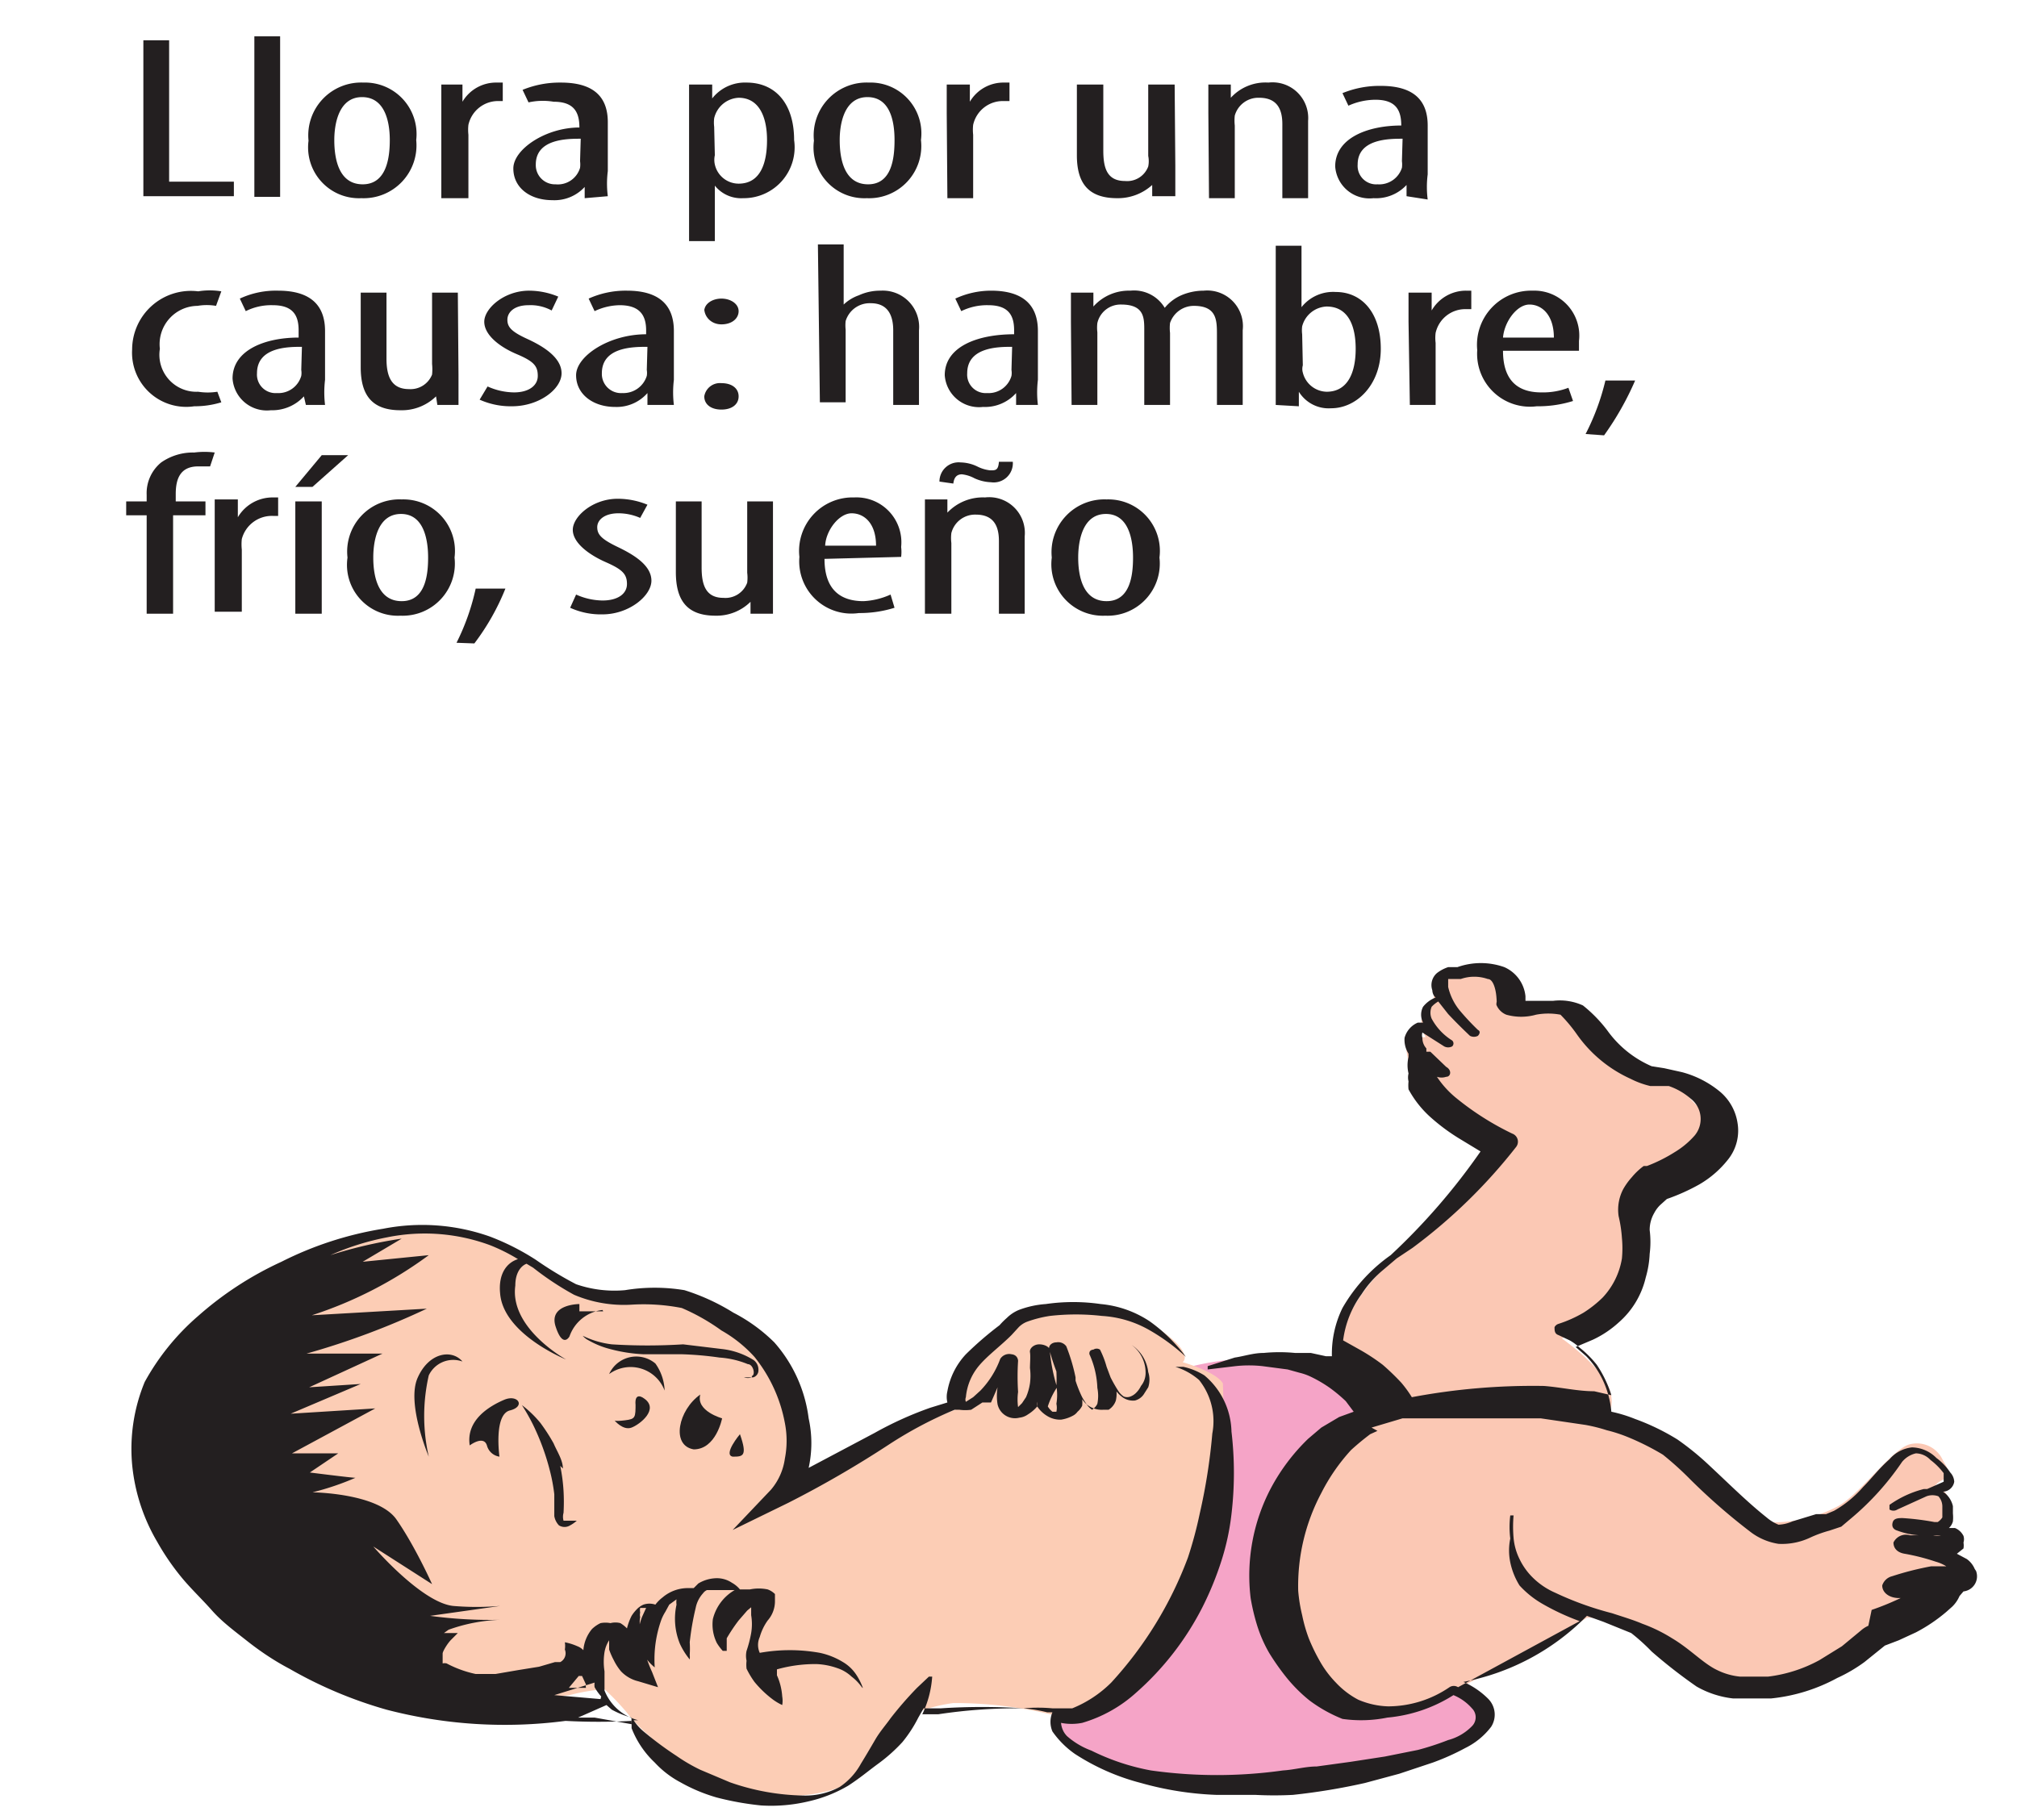 <svg id="Capa_1" data-name="Capa 1" xmlns="http://www.w3.org/2000/svg" viewBox="0 0 30.53 27.55"><defs><style>.cls-1{fill:#f5a4c7;}.cls-2{fill:#fbc8b4;}.cls-3{fill:#fccdb5;}.cls-4{fill:#231f20;}</style></defs><title>8-1mes</title><path class="cls-1" d="M15.94,25.19a1.4,1.4,0,0,0,.55,1.45,8,8,0,0,0,4,.26c.88-.23,1.94-.43,2-.78s-.42-.36-.59-.69a14.77,14.77,0,0,1-.28-2.53,6.33,6.33,0,0,0-1.05-2,3.94,3.94,0,0,0-2.8-.14c-.81.39-1.8,4.45-1.8,4.45"/><path class="cls-2" d="M20.47,21.42s.61,0,.37-.27a3.85,3.85,0,0,0-.69-.55,3,3,0,0,1,1.26-1.78c1.12-.8,1.25-1.3,1.25-1.3a4.78,4.78,0,0,1-.91-.74,1.44,1.44,0,0,1-.46-.87c0-.22.29-.21.29-.21s-.15-.24,0-.39a.34.34,0,0,0,.12-.33s.18-.24.31-.25.6,0,.68,0a3.81,3.81,0,0,1,.25.48s0,.18.19.11.5-.12.56-.06a4.13,4.13,0,0,0,.87.74c.37.22.8.34,1,.6s.52.38.44.55-1.14.75-1.19,1-.21,1.06-.24,1.27a1.54,1.54,0,0,1-.68.73l-.25.11s.66.46.74.83-.19.21.2.39.82.37.83.39,1,1.13,1.28,1.17a2.11,2.11,0,0,0,1.15-.25c.35-.21.82-.88,1.08-.93a.43.43,0,0,1,.49.25c.12.19.11.24,0,.29s-.13.11-.13.11a.24.24,0,0,1,.22.22c0,.22-.07.32-.07.4a.49.49,0,0,0,.08.4c.13.23.29.23.08.43s-1.35.79-1.52.91A1.69,1.69,0,0,1,27,25.5a2.55,2.55,0,0,1-1.79-.42,2.29,2.29,0,0,0-1-.59c-.15,0-.19,0-.19,0a22.54,22.54,0,0,1-2.54,1.34c-.67.22-2.08-.51-2.08-1.47a5.05,5.05,0,0,1,1.09-2.94"/><path class="cls-3" d="M16.84,25.55a1.35,1.35,0,0,1-.9.41,6.31,6.31,0,0,0-1.51-.18,2.51,2.51,0,0,0-.93.32s0,1.1-1.68,1.09-1.9-.88-2-.92A2.57,2.57,0,0,1,9.55,26a3.78,3.78,0,0,0-.4-.43,3,3,0,0,0-.53.09l-1,.09S5,26.18,4.21,23.84s-.34-4.11.08-4.52a3.53,3.53,0,0,1,3.28-.45c1,.61,1.38.81,1.93.78a3.2,3.2,0,0,1,2,.62,2.71,2.71,0,0,1,.7,1.25A6.67,6.67,0,0,1,12,22.61s1.35-.73,1.62-.9a8.48,8.48,0,0,1,1-.43s-.35-.38.14-.8a1.89,1.89,0,0,1,1.26-.66,2.24,2.24,0,0,1,1.54.31c.53.37.34.49.34.49s.5.14.61.32a8.35,8.35,0,0,1-.57,3.38,7.22,7.22,0,0,1-1,1.23"/><path class="cls-4" d="M10.06,21.05a.75.75,0,0,0-.14-.41.45.45,0,0,0-.7.16.55.55,0,0,1,.84.25"/><path class="cls-4" d="M9.62,21.24c0,.22,0,.24-.16.26s-.16,0-.16,0,.13.16.26.11.42-.28.19-.44c0,0-.15-.12-.13.1"/><path class="cls-4" d="M7,20.61c-.16-.19-.51-.14-.68.25s.17,1.19.17,1.19a2.76,2.76,0,0,1,0-1.23A.41.41,0,0,1,7,20.61"/><path class="cls-4" d="M7.57,24.37h0c.13,0,.08,0,0,0"/><path class="cls-4" d="M28.28,24.61h0a.41.41,0,0,0-.11.07l-.29.24-.34.21a2.16,2.16,0,0,1-.78.25h-.42a1,1,0,0,1-.35-.1c-.21-.1-.41-.32-.68-.48a2.35,2.35,0,0,0-.45-.22c-.14-.06-.31-.11-.46-.16a4.81,4.81,0,0,1-.86-.31,1.12,1.12,0,0,1-.33-.22A1,1,0,0,1,23,23.6a.9.9,0,0,1-.09-.32,1.94,1.94,0,0,1,0-.34h-.05a1.41,1.41,0,0,0,0,.35.89.89,0,0,0,0,.36A1.08,1.08,0,0,0,23,24a1.44,1.44,0,0,0,.35.28,3.57,3.57,0,0,0,.56.26l-1.84,1,0,0a.12.12,0,0,0-.13,0h0a1.65,1.65,0,0,1-.93.29,1.24,1.24,0,0,1-.45-.1,1.28,1.28,0,0,1-.34-.26,1.57,1.57,0,0,1-.24-.32,2.85,2.85,0,0,1-.17-.35,2.3,2.3,0,0,1-.1-.35,2.38,2.38,0,0,1-.06-.37A3,3,0,0,1,20,22.6a2.9,2.9,0,0,1,.45-.65,3.91,3.91,0,0,1,.29-.24l.11-.05s0,0-.09-.05l.47-.14.67,0,.71,0c.24,0,.48,0,.71,0l.68.1a2.49,2.49,0,0,1,.32.08,2.26,2.26,0,0,1,.31.1,3.89,3.89,0,0,1,.54.27,4.81,4.81,0,0,1,.42.38,9.27,9.27,0,0,0,.92.8.93.93,0,0,0,.41.17,1,1,0,0,0,.47-.09,1.82,1.82,0,0,1,.3-.11l.18-.06L28,23a4.15,4.15,0,0,0,.79-.87A.38.38,0,0,1,29,22a.31.31,0,0,1,.22.1,1,1,0,0,1,.2.2c0,.06,0,.13,0,.13h0l-.25.11h-.05a1.56,1.56,0,0,0-.52.24,0,0,0,0,0,0,.07.11.11,0,0,0,.12,0l.44-.2h0a.26.26,0,0,1,.18,0,.23.23,0,0,1,.06.15s0,.05,0,.09,0,.05,0,.08a.23.23,0,0,1-.07.07h-.05a3.93,3.93,0,0,0-.48-.06h0c-.06,0-.13,0-.15.06s0,.11.07.13a1.14,1.14,0,0,0,.32.07h.16l.18,0,0,0s0,0,0,0a.28.28,0,0,1-.12,0H29.1l-.19,0h0a.21.21,0,0,0-.25.11c0,.08.05.15.17.17h0a3.23,3.23,0,0,1,.47.12.62.62,0,0,1,.16.07h0l0,0-.05,0h-.18a4.61,4.61,0,0,0-.59.15h0a.21.21,0,0,0-.15.14c0,.1.09.18.23.19h.12l-.07,0a4.07,4.07,0,0,1-.44.18m-8-4.08h0a1.5,1.5,0,0,1,.28-.7,1.63,1.63,0,0,1,.33-.37l.2-.17.24-.16a8.16,8.16,0,0,0,1.57-1.53.13.13,0,0,0-.06-.2h0a4.25,4.25,0,0,1-.85-.54,1.43,1.43,0,0,1-.29-.32l0,0a.22.22,0,0,0,.14,0c.07,0,.09-.1,0-.15h0l-.24-.23s0,0-.06,0l0-.05a.23.23,0,0,1-.06-.16.13.13,0,0,1,0-.08l.33.21h0a.13.13,0,0,0,.12,0,.06.06,0,0,0,0-.09.88.88,0,0,1-.31-.33.23.23,0,0,1,0-.18.44.44,0,0,1,.1-.08l.15.19q.15.16.33.33h0a.13.13,0,0,0,.12,0s.06-.06,0-.09l0,0a3.84,3.84,0,0,1-.28-.3.87.87,0,0,1-.17-.35q0-.09,0-.12l.06,0,.13,0a.62.62,0,0,1,.41,0c.08,0,.12.15.13.27s0,.05,0,.12a.27.27,0,0,0,.15.15.83.83,0,0,0,.45,0,1,1,0,0,1,.37,0,2.29,2.29,0,0,1,.25.3,2,2,0,0,0,.81.67,1.33,1.33,0,0,0,.3.11l.16,0,.12,0a1,1,0,0,1,.33.19.39.39,0,0,1,.06.56,1.28,1.28,0,0,1-.3.25,2.35,2.35,0,0,1-.42.21h0l-.05,0a1,1,0,0,0-.18.17,1,1,0,0,0-.13.18.67.67,0,0,0-.07.41,2,2,0,0,1,.05.33,1.63,1.63,0,0,1,0,.31,1.13,1.13,0,0,1-.29.59,1.73,1.73,0,0,1-.29.23,1.9,1.9,0,0,1-.38.17h0a.1.1,0,0,0-.06.05c0,.05,0,.1.06.12l.17.08a.83.83,0,0,1,.15.11,1.6,1.6,0,0,1,.26.26,1.76,1.76,0,0,1,.22.46l-.26-.06c-.25,0-.5-.06-.76-.08a9.9,9.9,0,0,0-2,.17,1.77,1.77,0,0,0-.16-.22,3.63,3.63,0,0,0-.28-.27,3,3,0,0,0-.35-.23ZM9,26H9l.17,0v0l-.35,0H8.75l.43-.19.08.07a1.34,1.34,0,0,0,.3.12.58.58,0,0,0,0,.1Zm-.24-.63h0l.05,0,0,0,.06.13a.09.09,0,0,0,0,.05l-.26,0Zm.33.35h0l-.7-.06L9,25.47a.25.25,0,0,0,0,.07A.76.76,0,0,0,9.1,25.68Zm7.06-4.35ZM11.34,24.2h0v0h0v0Zm0,0h0v0h0Zm18.55-.45a.35.35,0,0,0-.12-.15l-.15-.08h0l.1-.08a.28.28,0,0,0,0-.09.17.17,0,0,0,0-.1.25.25,0,0,0-.13-.12l-.09,0a.21.21,0,0,0,.06-.1.6.6,0,0,0,0-.12s0-.07,0-.11a.36.36,0,0,0-.15-.22l-.06,0,.07,0h0a.18.18,0,0,0,.16-.15.22.22,0,0,0-.06-.14.87.87,0,0,0-.21-.22.53.53,0,0,0-.37-.16.52.52,0,0,0-.34.18c-.16.14-.27.29-.4.42a1.69,1.69,0,0,1-.44.36l-.12.05-.15,0-.36.11a.56.56,0,0,1-.21.05.65.65,0,0,1-.18-.11c-.29-.23-.57-.51-.86-.78a4.22,4.22,0,0,0-.49-.4,3.44,3.44,0,0,0-.64-.31,2.15,2.15,0,0,0-.36-.11h0a1.41,1.41,0,0,0-.15-.52,1.36,1.36,0,0,0-.23-.32l-.16-.14h0l.26-.11a1.56,1.56,0,0,0,.39-.26,1.29,1.29,0,0,0,.41-.68,1.51,1.51,0,0,0,.06-.36,1.43,1.43,0,0,0,0-.36.51.51,0,0,1,.07-.26.47.47,0,0,1,.09-.12l.1-.09a3.06,3.06,0,0,0,.49-.22,1.53,1.53,0,0,0,.43-.37A.7.7,0,0,0,26.3,17a.77.77,0,0,0-.26-.47,1.51,1.51,0,0,0-.58-.3l-.27-.06L25,16.14a1.61,1.61,0,0,1-.67-.54,2.11,2.11,0,0,0-.37-.38.84.84,0,0,0-.45-.07l-.3,0c-.09,0-.14,0-.12,0h0s0-.07,0-.07a.54.54,0,0,0-.32-.44,1.06,1.06,0,0,0-.71,0l-.14,0a.56.56,0,0,0-.17.09.24.24,0,0,0-.07.26s0,.07.05.11a.45.45,0,0,0-.19.14.26.26,0,0,0,0,.24v0h-.08a.35.35,0,0,0-.2.23.39.39,0,0,0,.06.24l0,.05a.53.53,0,0,0,0,.25.25.25,0,0,0,0,.12.56.56,0,0,0,0,.12,1.57,1.57,0,0,0,.32.41,3,3,0,0,0,.44.33l.33.2A9.71,9.71,0,0,1,21.05,19a2.5,2.5,0,0,0-.73.8,1.58,1.58,0,0,0-.16.73l-.09,0-.23-.05-.24,0a2.46,2.46,0,0,0-.47,0c-.16,0-.3.05-.44.07l-.41.13,0,.05.42-.05a1.88,1.88,0,0,1,.41,0l.38.05.18.05a.85.85,0,0,1,.17.06,2,2,0,0,1,.29.17,2.31,2.31,0,0,1,.24.2l.12.16-.22.08-.27.16-.2.17a3,3,0,0,0-.57.76,2.84,2.84,0,0,0-.3,1.65,3.2,3.2,0,0,0,.1.42,2.05,2.05,0,0,0,.18.41,3.62,3.62,0,0,0,.26.37,2.31,2.31,0,0,0,.35.35,2.17,2.17,0,0,0,.5.28A2,2,0,0,0,21,26a2.24,2.24,0,0,0,1-.34.75.75,0,0,1,.28.2.19.19,0,0,1,0,.27.78.78,0,0,1-.36.21,4.15,4.15,0,0,1-.46.15l-.5.1-.52.08-.51.07c-.17,0-.34.05-.51.06a7.17,7.17,0,0,1-2,0,3.4,3.4,0,0,1-.9-.3,1.17,1.17,0,0,1-.37-.22.33.33,0,0,1-.09-.2.84.84,0,0,0,.32,0,2.09,2.09,0,0,0,.82-.46,4.36,4.36,0,0,0,1-1.29,4.81,4.81,0,0,0,.29-.71,3.66,3.66,0,0,0,.15-.7,5.33,5.33,0,0,0,0-1.25,1.14,1.14,0,0,0-.41-.85,1,1,0,0,0-.32-.13l-.12,0a1,1,0,0,1,.36.2,1,1,0,0,1,.2.81,8.8,8.8,0,0,1-.19,1.21,6.08,6.08,0,0,1-.18.67,5.78,5.78,0,0,1-1.16,1.89,1.78,1.78,0,0,1-.59.39s0,0-.11,0h-.08l-.11,0a2.39,2.39,0,0,0-.44,0,8,8,0,0,0-1.29.09l-.24,0a1.56,1.56,0,0,0,.15-.57h-.05l-.18.17a5.49,5.49,0,0,0-.4.46c-.07.1-.16.2-.23.32s-.14.24-.22.37a1,1,0,0,1-.32.35,1.09,1.09,0,0,1-.55.13,3.53,3.53,0,0,1-1.11-.2l-.45-.19a2.6,2.6,0,0,1-.36-.21,5.16,5.16,0,0,1-.51-.38.76.76,0,0,1-.14-.16h.07a.75.75,0,0,1-.51-.45s0-.09,0-.15l0-.14a.93.93,0,0,1,0-.29.48.48,0,0,1,.07-.18s0,.08,0,.14a1.11,1.11,0,0,0,.07.16.82.82,0,0,0,.11.17.53.53,0,0,0,.26.15l.3.09-.09-.23a2.09,2.09,0,0,1-.18-.67.44.44,0,0,1,0-.16.15.15,0,0,1,0-.07.18.18,0,0,1,0-.07h.09l-.05.11a.68.68,0,0,0,0,.57.67.67,0,0,0,.18.22,1.88,1.88,0,0,1,0-.24,1.79,1.79,0,0,1,.1-.48.67.67,0,0,1,.06-.12l.06-.11.11-.08a.3.3,0,0,0,0,.08,1,1,0,0,0,.05.59,1.08,1.08,0,0,0,.15.24.31.31,0,0,0,0-.07,1.49,1.49,0,0,0,0-.19,4.07,4.07,0,0,1,.09-.52.46.46,0,0,1,.11-.22.15.15,0,0,1,.06-.05H11l.12,0a.7.7,0,0,0-.33.44.63.63,0,0,0,.06.36.73.73,0,0,0,.09.12H11L11,24.8a2.52,2.52,0,0,1,.18-.27l.13-.15.06-.05,0,.12a.82.82,0,0,1,0,.27,1.8,1.8,0,0,1-.07.27.35.35,0,0,0,0,.15.53.53,0,0,0,0,.12,1.32,1.32,0,0,0,.12.2,1.6,1.6,0,0,0,.27.26.81.81,0,0,0,.15.09h0a.38.38,0,0,0,0-.13.93.93,0,0,0-.08-.32l0-.09h0a2.13,2.13,0,0,1,.6-.08,1.07,1.07,0,0,1,.31.06.58.58,0,0,1,.22.13c.12.09.16.18.17.17a.92.92,0,0,0-.1-.2.61.61,0,0,0-.2-.19,1.11,1.11,0,0,0-.35-.14,2.57,2.57,0,0,0-.91,0h0a.29.29,0,0,1,0-.24.81.81,0,0,1,.12-.25.44.44,0,0,0,.11-.3v0l0-.05v0l0-.05a.3.3,0,0,0-.11-.07.66.66,0,0,0-.27,0l-.15,0a.42.42,0,0,0-.12-.1.41.41,0,0,0-.22-.07.55.55,0,0,0-.29.08l-.07.07h-.07a.59.59,0,0,0-.4.14.57.57,0,0,0-.11.11h0a.28.28,0,0,0-.18,0,.31.31,0,0,0-.11.08.55.55,0,0,0-.07.09.89.89,0,0,0-.07.19h0a.49.49,0,0,0-.1-.08.3.3,0,0,0-.15,0,.4.4,0,0,0-.15,0,.48.48,0,0,0-.13.09.57.57,0,0,0-.13.32.24.24,0,0,0-.09-.06.88.88,0,0,0-.19-.06l0,0a.37.37,0,0,1,0,.11.15.15,0,0,1-.07.19h0l0,0-.08,0-.24.07-.31.05-.35.06H7.2a1.68,1.68,0,0,1-.44-.16.13.13,0,0,0-.06,0v0l0-.05s0,0,0,0,0-.07,0-.1.07-.15.13-.21l.1-.1,0,0H6.72l.07-.05a2.55,2.55,0,0,1,.78-.15,6.8,6.8,0,0,1-1.06-.06l1.06-.15a4.21,4.21,0,0,1-.71,0c-.48-.05-1.21-.9-1.21-.9l.89.57S6.28,23.4,6,23s-1.27-.41-1.27-.41a4.11,4.11,0,0,0,.65-.22c-.06,0-.69-.08-.69-.08L5.12,22,4.42,22l1.26-.68-1.28.08,1.06-.45L4.68,21l1.11-.51H4.64a11.66,11.66,0,0,0,1.82-.68l-1.74.1A6.19,6.19,0,0,0,6.49,19l-1,.1.59-.35A6.83,6.83,0,0,0,5,19a3.92,3.92,0,0,1,.86-.27,2.85,2.85,0,0,1,1.56.12,2.74,2.74,0,0,1,.42.21c-.16.05-.3.21-.27.52.05.62,1,1,1,1s-.86-.47-.77-1.12c0-.2.09-.3.17-.33l.1.06a4.44,4.44,0,0,0,.62.41,1.93,1.93,0,0,0,.86.15,3,3,0,0,1,.77.05,3.11,3.11,0,0,1,.6.34,2,2,0,0,1,.5.4,2.25,2.25,0,0,1,.46,1,1.4,1.4,0,0,1,0,.54.92.92,0,0,1-.21.47l-.58.61.84-.41a15.91,15.91,0,0,0,1.52-.88,6.13,6.13,0,0,1,1-.53h.07a.66.66,0,0,0,.18,0l.17-.11,0,0,.13,0,0,0h0l0,0L15.1,21v0a.78.78,0,0,0,0,.26.27.27,0,0,0,.33.2.27.27,0,0,0,.13-.05.58.58,0,0,0,.14-.12l0-.07a.16.16,0,0,1,0,.07.47.47,0,0,0,.16.15.37.37,0,0,0,.2.05.55.55,0,0,0,.18-.06.2.2,0,0,0,.07-.06.28.28,0,0,0,.07-.09.42.42,0,0,0,0-.1.35.35,0,0,0,.32.16l.08,0,0,0,0,0a.26.26,0,0,0,.11-.14.45.45,0,0,0,0-.2s0,0,0,.05a.47.47,0,0,0,.1.1.27.27,0,0,0,.19.05.23.23,0,0,0,.13-.09l.07-.11a.37.37,0,0,0,0-.23.57.57,0,0,0-.25-.41.52.52,0,0,1,.21.41.31.31,0,0,1-.07.21.36.36,0,0,1-.07.1.24.24,0,0,1-.09.06.14.14,0,0,1-.1,0,.3.3,0,0,1-.08-.08,2.25,2.25,0,0,1-.12-.21l-.06-.16a1.39,1.39,0,0,0-.1-.26h0a.09.09,0,0,0-.1,0s-.07,0-.06.07h0a1.35,1.35,0,0,1,.12.51.61.61,0,0,1,0,.24.22.22,0,0,1-.08.09h0s0,0,0,0h0s0,0,0,0a.29.29,0,0,1-.08-.08,1.05,1.05,0,0,1-.07-.11,1.86,1.86,0,0,1-.1-.25s0,0,0-.05a2.79,2.79,0,0,0-.14-.47.15.15,0,0,0-.15-.06c-.07,0-.12.05-.11.1a3.38,3.38,0,0,0,.11.34,2.07,2.07,0,0,1,0,.22.82.82,0,0,1,0,.27.28.28,0,0,1,0,.12s0,0,0,0,0,0-.06,0a.29.29,0,0,1-.07-.08A1.19,1.19,0,0,1,16,21a2.64,2.64,0,0,1-.11-.56h0c0-.05-.08-.09-.16-.09s-.15.06-.14.12,0,.16,0,.24a.89.89,0,0,1,0,.23.83.83,0,0,1-.06.21l-.06.09s0,0-.06.06,0,0,0,0a.85.85,0,0,1,0-.23,3.69,3.69,0,0,1,0-.47s0-.09-.1-.1a.16.16,0,0,0-.17.07,1.37,1.37,0,0,1-.3.48l-.11.1-.11.07a.09.09,0,0,1,0-.07.86.86,0,0,1,.21-.49c.13-.15.32-.29.48-.45l.11-.12a.36.36,0,0,1,.12-.08,1.79,1.79,0,0,1,.35-.09,3.49,3.49,0,0,1,.79,0,1.64,1.64,0,0,1,.71.21,3,3,0,0,1,.56.41A2.43,2.43,0,0,0,17.4,20a1.6,1.6,0,0,0-.74-.26,2.89,2.89,0,0,0-.83,0,1.43,1.43,0,0,0-.41.09.57.57,0,0,0-.18.12,1.14,1.14,0,0,0-.11.11,5.18,5.18,0,0,0-.51.44,1.1,1.1,0,0,0-.28.56.36.36,0,0,0,0,.17s0,0,0,0l-.26.08a5.36,5.36,0,0,0-.84.38l-1,.53a1.74,1.74,0,0,0,0-.75,2.14,2.14,0,0,0-.52-1.15,2.52,2.52,0,0,0-.62-.45,3.2,3.2,0,0,0-.74-.34,2.75,2.75,0,0,0-.9,0,1.78,1.78,0,0,1-.74-.09,5.51,5.51,0,0,1-.61-.37,3.72,3.72,0,0,0-.69-.35A3.07,3.07,0,0,0,5.8,18.6a5.26,5.26,0,0,0-1.54.5A5.11,5.11,0,0,0,3,19.92a3.62,3.62,0,0,0-.81,1A2.65,2.65,0,0,0,2,22.17a2.83,2.83,0,0,0,.38,1.17,3.7,3.7,0,0,0,.37.54c.14.17.31.33.46.5s.34.31.53.46.41.3.64.42a6.5,6.5,0,0,0,1.47.62,7.08,7.08,0,0,0,2.71.17,9.35,9.35,0,0,0,1,0s0,.07,0,.11a1.42,1.42,0,0,0,.35.52,1.46,1.46,0,0,0,.39.3,2.53,2.53,0,0,0,.55.23,4.44,4.44,0,0,0,.67.12,2.44,2.44,0,0,0,.71-.06,2.1,2.1,0,0,0,.61-.24c.17-.11.3-.22.45-.33a2.46,2.46,0,0,0,.37-.33A2,2,0,0,0,13.9,26l.08-.14h.26a9.6,9.6,0,0,1,1.25,0,2.25,2.25,0,0,1,.36.06l.08,0h0a.37.37,0,0,0,0,.29,1.37,1.37,0,0,0,.34.34,3.39,3.39,0,0,0,1,.44,4.84,4.84,0,0,0,1.14.18H19a5.44,5.44,0,0,0,.57,0,9.53,9.53,0,0,0,1.09-.18l.52-.14.51-.17a3.64,3.64,0,0,0,.49-.22,1.1,1.1,0,0,0,.39-.32.34.34,0,0,0-.05-.43,1.21,1.21,0,0,0-.37-.25,3.55,3.55,0,0,0,1.87-1l.25.09.42.17A3,3,0,0,1,25,25a7.78,7.78,0,0,0,.68.53,1.43,1.43,0,0,0,.55.18l.27,0h.31a2.65,2.65,0,0,0,1-.31,2.33,2.33,0,0,0,.41-.24l.31-.25.21-.08.26-.12a2.47,2.47,0,0,0,.46-.31l.09-.08a.5.5,0,0,0,.11-.16v0s0,0,0,0l0,0,0,0,0,0,.06-.07A.23.23,0,0,0,29.91,23.78Z"/><path class="cls-4" d="M10.5,21.94c.34,0,.43-.47.43-.47s-.4-.11-.33-.36c-.33.23-.45.77-.1.83"/><path class="cls-4" d="M11.09,22.05c.15,0,.23,0,.11-.34,0,0-.26.31-.11.34"/><path class="cls-4" d="M9.13,19.85l-.36,0v-.11s-.47,0-.36.34.21.15.21.15a.6.6,0,0,1,.5-.4"/><path class="cls-4" d="M7.72,21.35c.24-.06.12-.25-.09-.16s-.58.3-.52.69c0,0,.21-.16.26,0a.23.23,0,0,0,.19.17s-.09-.64.16-.7"/><path class="cls-4" d="M8.52,22.23c0-.13-.09-.26-.14-.38a2.79,2.79,0,0,0-.2-.31,1.65,1.65,0,0,0-.28-.27,3.07,3.07,0,0,1,.17.3,3.58,3.58,0,0,1,.25.68,2.66,2.66,0,0,1,.07.37c0,.12,0,.23,0,.33a.27.27,0,0,0,.07.14.16.16,0,0,0,.17,0,.51.51,0,0,0,.1-.07l-.11,0s-.08,0-.09,0a.22.22,0,0,1,0-.12,2.92,2.92,0,0,0,0-.33,2.65,2.65,0,0,0-.05-.38"/><path class="cls-4" d="M11.38,20.85a.19.19,0,0,1-.12,0s0,0,.14,0a.11.11,0,0,0,.08-.11.18.18,0,0,0-.07-.15,1.14,1.14,0,0,0-.49-.17l-.58-.07a8.63,8.63,0,0,1-1.08,0,1.37,1.37,0,0,1-.44-.13.28.28,0,0,0,.09.07,1.29,1.29,0,0,0,.32.13,2.37,2.37,0,0,0,.51.08l.58,0a5,5,0,0,1,.57.05,1.36,1.36,0,0,1,.43.1c.08,0,.12.16.06.18"/><polygon class="cls-4" points="2.17 0.61 2.56 0.61 2.56 2.75 3.54 2.75 3.54 2.97 2.17 2.97 2.17 0.61"/><rect class="cls-4" x="3.85" y="0.55" width="0.39" height="2.43"/><path class="cls-4" d="M5.06,2.12h0c0,.29.07.67.43.67s.41-.4.41-.67-.07-.65-.42-.65-.42.4-.42.65m1.24,0A.8.8,0,0,1,5.47,3a.77.77,0,0,1-.8-.87.8.8,0,0,1,.83-.88A.78.78,0,0,1,6.3,2.12Z"/><path class="cls-4" d="M6.68,1.71c0-.14,0-.31,0-.43H7l0,.26H7a.59.59,0,0,1,.52-.29h.09v.28H7.56a.46.46,0,0,0-.47.36.68.68,0,0,0,0,.15V3H6.68Z"/><path class="cls-4" d="M8.79,2.1h0c-.2,0-.68,0-.68.39a.29.29,0,0,0,.3.3.35.35,0,0,0,.37-.25.38.38,0,0,0,0-.1ZM8.85,3l0-.17h0a.62.62,0,0,1-.49.2c-.34,0-.59-.19-.59-.48s.49-.62,1-.62v0c0-.23-.08-.39-.39-.39A1,1,0,0,0,8,1.55l-.09-.19a1.48,1.48,0,0,1,.58-.11c.5,0,.71.22.71.6v.74a1.5,1.5,0,0,0,0,.38Z"/><path class="cls-4" d="M10.82,2.35h0a.32.32,0,0,0,0,.14.37.37,0,0,0,.36.29c.33,0,.43-.31.43-.66s-.12-.64-.43-.64a.4.4,0,0,0-.37.31.53.53,0,0,0,0,.13Zm-.39-.54c0-.26,0-.42,0-.53h.35l0,.21h0a.63.63,0,0,1,.52-.24c.43,0,.72.31.72.87a.77.77,0,0,1-.77.88.51.51,0,0,1-.43-.19h0v.84h-.39Z"/><path class="cls-4" d="M12.71,2.12h0c0,.29.07.67.43.67s.4-.4.4-.67-.06-.65-.41-.65-.42.4-.42.65m1.23,0a.79.79,0,0,1-.82.88.77.77,0,0,1-.8-.87.8.8,0,0,1,.83-.88A.77.77,0,0,1,13.94,2.12Z"/><path class="cls-4" d="M14.33,1.71c0-.14,0-.31,0-.43h.35l0,.26h0a.59.59,0,0,1,.52-.29h.08v.28h-.08a.46.46,0,0,0-.47.36.68.68,0,0,0,0,.15V3h-.39Z"/><path class="cls-4" d="M17.79,2.51c0,.19,0,.34,0,.46h-.35l0-.17h0a.77.77,0,0,1-.53.2c-.44,0-.61-.23-.61-.65V1.28h.4v1c0,.27.06.46.33.46a.34.34,0,0,0,.35-.22.41.41,0,0,0,0-.16V1.28h.4Z"/><path class="cls-4" d="M18.29,1.71c0-.2,0-.3,0-.43h.34l0,.2h0a.71.71,0,0,1,.57-.23.54.54,0,0,1,.6.58V3h-.39V1.88c0-.2-.06-.4-.35-.4a.37.37,0,0,0-.37.27.68.68,0,0,0,0,.15V3h-.39Z"/><path class="cls-4" d="M21.23,2.1h0c-.2,0-.68,0-.68.39a.28.28,0,0,0,.3.3.36.36,0,0,0,.37-.25.38.38,0,0,0,0-.1Zm.06.87,0-.17h0a.63.63,0,0,1-.5.2.52.52,0,0,1-.58-.48c0-.43.49-.62,1-.62v0c0-.23-.08-.39-.39-.39a1,1,0,0,0-.41.09l-.09-.19a1.48,1.48,0,0,1,.58-.11c.5,0,.71.22.71.6v.74a1.5,1.5,0,0,0,0,.38Z"/><path class="cls-4" d="M3.35,6.09a1.37,1.37,0,0,1-.41.06A.82.82,0,0,1,2,5.29a.89.89,0,0,1,1-.88,1.08,1.08,0,0,1,.35,0l-.08.22a.83.83,0,0,0-.28,0,.58.58,0,0,0-.57.65A.56.56,0,0,0,3,5.93a.93.93,0,0,0,.29,0Z"/><path class="cls-4" d="M4.57,5.25h0c-.2,0-.68,0-.68.4a.28.28,0,0,0,.3.3.36.36,0,0,0,.37-.26.28.28,0,0,0,0-.09Zm.06.88L4.6,6h0a.65.65,0,0,1-.5.21.52.52,0,0,1-.58-.48c0-.43.49-.62,1-.62V5c0-.22-.08-.38-.39-.38a.86.86,0,0,0-.41.09l-.09-.19a1.29,1.29,0,0,1,.58-.12c.5,0,.71.23.71.61v.74a1.58,1.58,0,0,0,0,.38Z"/><path class="cls-4" d="M6.94,5.67c0,.19,0,.33,0,.46H6.62L6.6,6h0a.74.74,0,0,1-.54.21c-.43,0-.6-.23-.6-.65V4.43h.39v1c0,.26.07.46.34.46a.35.35,0,0,0,.35-.22.78.78,0,0,0,0-.16V4.43h.39Z"/><path class="cls-4" d="M7.38,5.85a1,1,0,0,0,.4.09c.22,0,.36-.1.36-.25s-.06-.22-.32-.33-.49-.29-.49-.49.3-.47.68-.47a1.16,1.16,0,0,1,.44.09l-.1.21A.67.67,0,0,0,8,4.62c-.22,0-.32.11-.32.22s.06.18.3.29.52.28.52.52-.34.5-.75.5a1.15,1.15,0,0,1-.49-.1Z"/><path class="cls-4" d="M9.8,5.25h0c-.21,0-.69,0-.69.4a.29.29,0,0,0,.31.3.37.37,0,0,0,.37-.26.28.28,0,0,0,0-.09Zm0,.88,0-.18h0a.62.62,0,0,1-.49.21c-.33,0-.59-.19-.59-.48s.5-.62,1.06-.62V5c0-.22-.09-.38-.4-.38A.91.91,0,0,0,9,4.71l-.09-.19a1.36,1.36,0,0,1,.58-.12c.5,0,.71.23.71.61v.74a1.58,1.58,0,0,0,0,.38Z"/><path class="cls-4" d="M10.66,6h0a.24.24,0,0,1,.26-.2c.16,0,.26.08.26.2s-.1.2-.26.2-.26-.08-.26-.2m0-1.29c0-.11.12-.19.26-.19s.26.08.26.19-.1.2-.26.2S10.66,4.79,10.66,4.67Z"/><path class="cls-4" d="M12.38,3.7h.39v.91h0A.64.64,0,0,1,13,4.47a.77.77,0,0,1,.33-.07.55.55,0,0,1,.58.6V6.13h-.39V5c0-.21-.07-.41-.34-.41a.38.38,0,0,0-.38.27.59.59,0,0,0,0,.13v1.1h-.39Z"/><path class="cls-4" d="M15.32,5.25h0c-.2,0-.68,0-.68.4a.28.28,0,0,0,.3.3.36.36,0,0,0,.37-.26.28.28,0,0,0,0-.09Zm.06.88,0-.18h0a.63.63,0,0,1-.5.21.52.52,0,0,1-.58-.48c0-.43.49-.62,1.05-.62V5c0-.22-.08-.38-.39-.38a.88.88,0,0,0-.41.09l-.09-.19A1.29,1.29,0,0,1,15,4.4c.5,0,.71.23.71.61v.74a1.58,1.58,0,0,0,0,.38Z"/><path class="cls-4" d="M16.21,4.87c0-.2,0-.3,0-.44h.34l0,.21h0a.72.72,0,0,1,.56-.24.54.54,0,0,1,.52.26h0a.67.67,0,0,1,.25-.19.86.86,0,0,1,.34-.07.54.54,0,0,1,.59.6V6.13h-.39V5.07c0-.22,0-.44-.35-.44a.38.38,0,0,0-.36.26.66.66,0,0,0,0,.15V6.13h-.39V5c0-.19,0-.39-.35-.39a.36.36,0,0,0-.36.28.59.59,0,0,0,0,.14V6.13h-.39Z"/><path class="cls-4" d="M19.72,5.53h0a.2.2,0,0,0,0,.11.38.38,0,0,0,.36.29c.32,0,.44-.29.44-.65s-.12-.64-.44-.64a.4.4,0,0,0-.37.3.49.49,0,0,0,0,.12Zm-.41.6c0-.1,0-.29,0-.41v-2h.39v.93h0a.61.61,0,0,1,.52-.23c.39,0,.68.31.68.86s-.37.9-.75.9a.53.53,0,0,1-.49-.25h0l0,.22Z"/><path class="cls-4" d="M21.32,4.87c0-.14,0-.31,0-.44h.35l0,.27h0a.6.6,0,0,1,.52-.3h.08v.28H22.2a.46.46,0,0,0-.47.36.61.61,0,0,0,0,.15v.94h-.39Z"/><path class="cls-4" d="M23.52,5.11h0c0-.34-.18-.5-.37-.5s-.38.26-.4.5Zm-.77.2c0,.52.3.63.58.63a1.08,1.08,0,0,0,.41-.07l.07.2a1.77,1.77,0,0,1-.55.08.8.8,0,0,1-.9-.85.82.82,0,0,1,.84-.9.68.68,0,0,1,.7.76v.15Z"/><path class="cls-4" d="M24,6.57a3.56,3.56,0,0,0,.3-.81l.45,0a4.46,4.46,0,0,1-.47.83Z"/><path class="cls-4" d="M2.22,9.29V7.8H1.91V7.59h.31v-.1A.6.6,0,0,1,2.44,7a.84.84,0,0,1,.5-.15,1.23,1.23,0,0,1,.31,0l-.07.21L3,7.06c-.28,0-.34.2-.34.42v.11h.45V7.8H2.62V9.29Z"/><path class="cls-4" d="M3.25,8c0-.15,0-.31,0-.44h.35l0,.27h0a.61.61,0,0,1,.53-.3h.08v.28H4.14a.47.47,0,0,0-.48.35.78.78,0,0,0,0,.16v.94H3.25Z"/><path class="cls-4" d="M4.47,9.29h0V7.59h.4v1.7Zm.8-2.4-.54.48H4.47l.4-.48Z"/><path class="cls-4" d="M5.65,8.44h0c0,.28.07.66.43.66s.4-.4.4-.66-.06-.66-.41-.66-.42.4-.42.66m1.23,0a.79.79,0,0,1-.82.88.77.77,0,0,1-.8-.88.79.79,0,0,1,.82-.88A.78.78,0,0,1,6.88,8.44Z"/><path class="cls-4" d="M6.91,9.73a3.45,3.45,0,0,0,.29-.82l.45,0a3.56,3.56,0,0,1-.47.83Z"/><path class="cls-4" d="M8.72,9a1,1,0,0,0,.4.09c.23,0,.37-.1.37-.25s-.07-.22-.32-.33-.5-.29-.5-.49.3-.47.68-.47a1.18,1.18,0,0,1,.45.09l-.11.2a.81.81,0,0,0-.33-.07c-.21,0-.32.1-.32.21s.06.18.31.3.51.28.51.51-.34.51-.74.51a1.12,1.12,0,0,1-.49-.1Z"/><path class="cls-4" d="M11.7,8.83c0,.18,0,.33,0,.46h-.34l0-.18h0a.73.73,0,0,1-.53.21c-.43,0-.6-.23-.6-.66V7.59h.39v1c0,.26.06.46.33.46a.35.35,0,0,0,.36-.23.61.61,0,0,0,0-.15V7.59h.39Z"/><path class="cls-4" d="M13.26,8.26h0c0-.34-.18-.49-.37-.49s-.39.26-.4.49Zm-.78.2c0,.52.3.64.59.64A1.12,1.12,0,0,0,13.48,9l.06.2a1.75,1.75,0,0,1-.54.08.79.79,0,0,1-.9-.85.81.81,0,0,1,.83-.9.68.68,0,0,1,.71.75.62.62,0,0,1,0,.15Z"/><path class="cls-4" d="M14,8h0c0-.2,0-.3,0-.44h.34l0,.2h0a.74.74,0,0,1,.57-.23.54.54,0,0,1,.6.59V9.29h-.39V8.19c0-.2-.06-.4-.35-.4a.37.37,0,0,0-.37.28.61.61,0,0,0,0,.15V9.29H14Zm.22-.71A.29.29,0,0,1,14.54,7a.61.61,0,0,1,.25.06.56.56,0,0,0,.2.06c.08,0,.12,0,.13-.13h.21A.29.29,0,0,1,15,7.3a.66.66,0,0,1-.25-.06.52.52,0,0,0-.19-.06c-.08,0-.12.05-.13.14Z"/><path class="cls-4" d="M16.32,8.44h0c0,.28.07.66.43.66s.4-.4.4-.66-.06-.66-.41-.66-.42.4-.42.66m1.23,0a.79.79,0,0,1-.82.88.78.78,0,0,1-.81-.88.8.8,0,0,1,.83-.88A.78.78,0,0,1,17.55,8.44Z"/></svg>